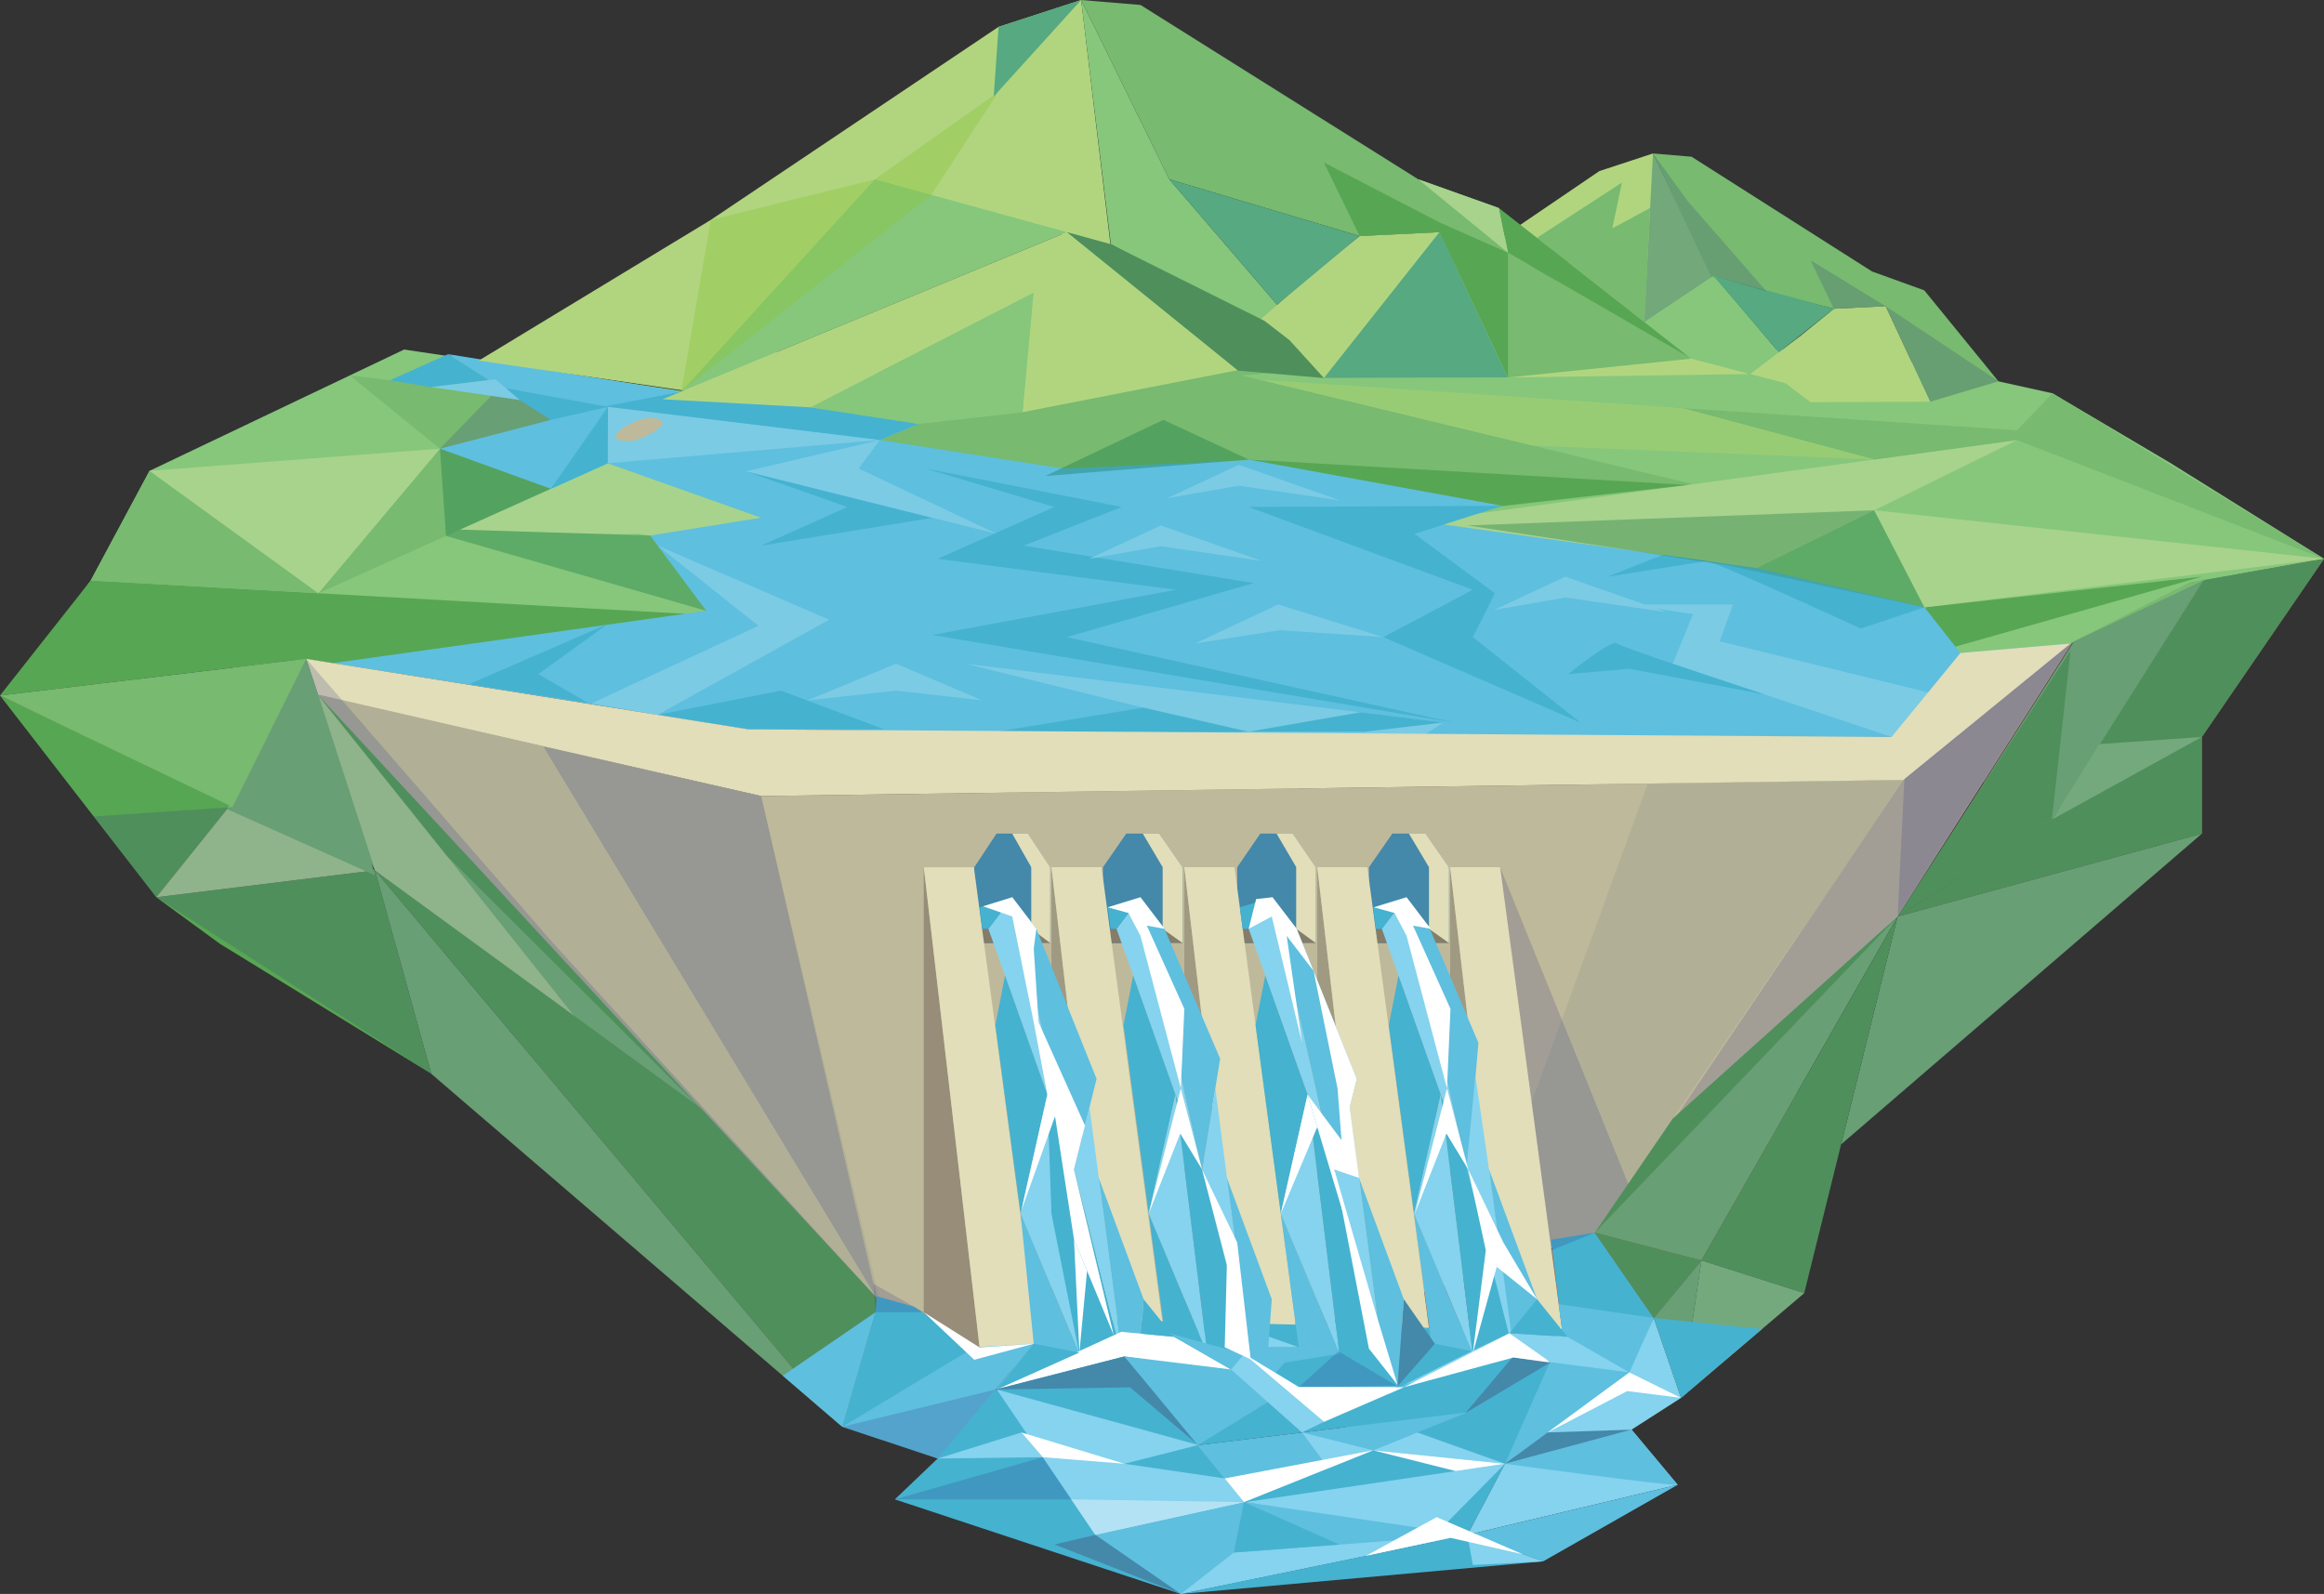 <?xml version="1.0" encoding="utf-8"?>
<!-- Generator: Adobe Illustrator 15.1.0, SVG Export Plug-In . SVG Version: 6.00 Build 0)  -->
<!DOCTYPE svg PUBLIC "-//W3C//DTD SVG 1.1//EN" "http://www.w3.org/Graphics/SVG/1.1/DTD/svg11.dtd">
<svg version="1.1" id="Layer_1" xmlns="http://www.w3.org/2000/svg" xmlns:xlink="http://www.w3.org/1999/xlink" x="0px" y="0px"
	 width="93.543px" height="64.169px" viewBox="-1.567 -1.074 93.543 64.169" enable-background="new -1.567 -1.074 93.543 64.169"
	 xml:space="preserve">
<rect x="-1.567" y="-1.074" width="93.543" height="64.169" fill="#333333" stroke="none"/>
<g>
	<g>
		<g>
			<g>
				<polygon fill="#6D533B" points="87.061,22.141 75.086,35.047 75.078,28.288 				"/>
				<polygon fill="#4F3725" points="-1.567,26.926 2.863,30.973 11.249,26.926 29.071,30.973 36.177,28.288 28.888,28.288 
					10.757,25.45 				"/>
				<polygon fill="#75563B" points="2.863,30.973 4.724,35.047 18.122,33.008 11.249,26.926 				"/>
				<polygon fill="#433739" points="4.724,35.047 7.294,36.928 26.86,37.61 18.122,33.008 				"/>
				<polygon fill="#773F3D" points="29.071,30.973 11.249,26.926 18.122,33.008 26.86,37.61 35.257,43.317 				"/>
				<polygon fill="#2D2528" points="7.294,36.928 15.792,42.153 26.86,37.61 				"/>
				<polygon fill="#593135" points="15.792,42.153 32.335,56.365 35.257,43.317 29.104,39.135 26.86,37.61 				"/>
				<polygon fill="#433739" points="36.177,28.288 29.071,30.973 35.257,43.317 33.212,52.445 38.974,42.153 				"/>
				<polygon fill="#75484A" points="32.335,56.365 35.257,57.179 43.075,53.683 47.244,42.153 38.974,42.153 33.413,51.548 				"/>
				<polygon fill="#816348" points="75.082,33.008 62.625,30.973 40.956,33.008 36.923,31.989 36.177,28.288 75.078,28.288 				"/>
				<polygon fill="#64383D" points="72.172,43.317 54.117,46.345 43.263,53.171 47.244,42.153 53.768,45.296 55.629,39.182 				"/>
				<polygon fill="#27242B" points="75.086,35.047 72.172,43.317 55.629,39.182 54.117,46.345 47.244,42.153 58.721,33.805 
					56.564,37.61 				"/>
				<polygon fill="#45B2D0" points="35.257,57.179 36.177,57.64 34.452,59.287 45.963,63.095 48.557,59.398 38.501,54.865 				"/>
				<polygon fill="#483D3B" points="75.082,33.008 62.625,30.973 58.721,33.805 55.629,39.182 75.086,35.047 				"/>
				<polygon fill="#8C4538" points="51.904,55.201 54.117,46.345 43.263,53.171 				"/>
				<g>
					<polygon fill="#A95A3D" points="72.172,43.317 64.018,53.171 51.904,55.201 54.117,46.345 					"/>
				</g>
				<polygon fill="#816348" points="91.977,21.422 87.061,28.594 87.061,32.485 74.814,35.821 87.061,22.141 				"/>
				<polyline fill="#57A653" points="88.551,21.922 85.457,29.106 75.086,35.047 86.385,22.231 88.551,21.422 				"/>
				<polygon fill="#77BA70" points="87.061,32.485 74.814,35.821 72.541,44.993 				"/>
				<g>
					<polygon fill="#45B2D0" points="44.669,60.25 57.498,60.718 59.01,57.853 64.018,53.171 54.332,55.07 48.557,59.398 					"/>
				</g>
				<g>
					<polygon fill="#8A4638" points="54.117,46.345 66.918,49.667 72.172,43.317 					"/>
				</g>
				<g>
					<polygon fill="#64383D" points="36.177,28.288 41.651,32.944 37.292,33.805 					"/>
				</g>
				<g>
					<polygon fill="#2D2528" points="41.651,32.944 47.244,42.153 38.974,42.153 37.292,33.805 					"/>
				</g>
				<g>
					<polygon fill="#593135" points="41.651,32.944 60.525,28.211 62.625,30.973 47.244,42.153 					"/>
				</g>
				<polygon opacity="0.2" fill="#262261" enable-background="new    " points="28.573,44.717 33.212,52.445 35.257,43.317 
					26.86,37.61 				"/>
				<polygon opacity="0.2" fill="#262261" enable-background="new    " points="23.485,29.702 26.86,37.61 29.071,30.973 				"/>
				<polyline fill="#86C77C" points="86.6,22.377 91.977,21.422 85.785,17.559 81.049,14.76 73.551,13.1 42.288,12.208 
					28.415,15.045 14.7,12.997 4.452,17.881 2.085,22.295 -0.911,26.395 10.757,25.45 28.888,28.288 62.941,28.288 75.078,28.288 
					86.6,22.377 				"/>
				<polygon fill="#57A653" points="87.061,22.141 43.075,27.01 25.925,23.631 2.085,22.295 -1.567,26.926 10.757,25.45 
					28.888,28.288 65.416,28.288 				"/>
				<polygon fill="#77BA70" points="12.511,14.04 16.142,16.989 11.249,22.809 22.899,17.575 44.866,20.952 66.58,18.422 
					48.41,14.04 57.262,13.262 71.598,13.045 43.075,12.764 33.847,16.641 				"/>
				<polygon fill="#98CC74" points="28.573,24.153 51.904,22.141 43.075,27.01 				"/>
				<polygon fill="#93CA74" points="27.435,15.86 33.847,16.641 43.075,12.764 42.288,12.208 28.415,15.045 				"/>
				<polygon fill="#A8D38D" points="51.904,22.141 53.186,20.247 79.619,16.641 65.648,23.516 				"/>
				<path fill="#A8D38D" d="M16.95,20.247l5.949-2.672l16.018,5.686c0,0-14.504-2.912-14.854-2.842
					C23.714,20.485,16.95,20.247,16.95,20.247z"/>
				<polygon fill="#77BA70" points="73.875,17.426 65.76,15.329 79.619,16.247 81.049,14.76 91.977,21.422 79.619,16.641 				"/>
				<path fill="#98CC74" d="M66.172,15.356l7.703,2.066l-13.74-0.557c0,0-10.652-2.568-10.898-2.631
					C48.988,14.178,66.172,15.356,66.172,15.356z"/>
				<polygon opacity="0.4" fill="#2C307B" enable-background="new    " points="11.249,26.926 10.757,25.45 4.007,26.258 
					8.993,28.012 				"/>
				<polygon opacity="0.4" fill="#2C307B" enable-background="new    " points="28.573,28.288 23.485,29.702 29.071,30.973 				"/>
			</g>
			<polygon fill="#4F3725" points="78.615,31.045 76.635,27.489 75.078,28.288 75.086,35.309 			"/>
		</g>
		<polygon fill="#5EBFDF" points="16.47,13.184 20.606,15.829 16.142,16.989 20.606,18.604 22.899,17.575 29.071,19.766 
			24.603,20.485 26.86,23.516 11.839,25.62 28.573,28.288 60.684,28.594 74.57,28.594 81.82,24.829 77.342,25.213 75.896,23.375 
			69.148,21.793 55.633,19.915 58.912,19.288 49.232,17.426 41.239,17.788 33.847,16.641 35.692,15.868 26.278,14.76 		"/>
		<polygon fill="#45B2D0" points="25.854,14.692 22.698,15.305 33.847,16.641 35.692,15.868 		"/>
		<polygon fill="#45B2D0" points="22.905,15.305 20.606,18.604 22.899,17.575 		"/>
		<polygon fill="#45B2D0" points="18.546,14.51 22.905,15.305 20.606,15.829 		"/>
		<polygon fill="#45B2D0" points="28.454,17.899 35.966,19.772 29.071,20.891 32.546,19.336 		"/>
		<polygon fill="#45B2D0" points="35.692,17.788 43.581,19.336 39.636,20.891 48.889,22.399 41.37,24.575 56.938,28.012 
			35.966,24.489 45.768,22.668 36.177,21.422 40.87,19.336 		"/>
		<polygon fill="#45B2D0" points="58.912,19.288 48.693,19.336 57.717,22.668 54.117,24.575 62.041,28.012 57.717,24.575 
			58.604,22.809 55.365,20.418 		"/>
		<polygon fill="#7BCBE4" points="24.903,20.891 31.808,23.874 24.903,27.704 22.229,27.247 28.96,24.12 		"/>
		<polygon fill="#7BCBE4" points="33.847,16.641 28.454,17.899 38.556,20.418 32.997,17.788 		"/>
		<polygon fill="#7BCBE4" points="37.292,25.645 49.232,28.594 55.633,28.594 56.531,28.012 		"/>
		<polygon fill="#7BCBE4" points="74.57,28.594 65.76,25.645 66.578,23.649 64.018,23.26 68.188,23.26 67.652,24.743 77.359,27.12 
					"/>
		<path fill="#45B2D0" d="M67.127,21.51c0.42,0.061,6.203,2.717,6.203,2.717l2.568-0.854L67.127,21.51z"/>
		<polygon fill="#7BCBE4" points="22.905,15.305 22.899,17.575 33.847,16.641 		"/>
		<polygon fill="#57A653" points="48.693,17.426 66.355,18.45 58.912,19.288 		"/>
		<polygon fill="#77BA70" points="4.452,17.881 11.249,22.809 2.085,22.295 		"/>
		<polygon fill="#BFB99B" points="11.249,26.926 18.122,33.008 22.229,37.547 28.571,45.028 33.847,51.308 37.647,53.167 
			52.701,52.009 62.625,48.55 65.76,44.395 74.814,35.821 81.82,24.829 75.086,30.325 29.071,30.973 		"/>
		<polygon fill="#B1B097" points="75.086,30.325 62.625,48.55 57.521,50.332 64.758,30.469 		"/>
		<g>
			<polygon fill="#4488AA" points="37.647,36.891 37.647,33.84 38.544,32.485 39.812,32.485 40.706,33.84 40.706,36.891 			"/>
			<polygon fill="#E1DEB9" points="39.175,32.485 40.013,33.963 40.706,33.84 39.812,32.485 			"/>
			<rect x="39.942" y="33.84" fill="#E1DEB9" width="0.764" height="3.047"/>
			<polygon fill="#837D6A" points="37.647,36.317 39.942,36.317 40.706,36.891 37.647,36.891 			"/>
		</g>
		<g>
			<polygon fill="#4488AA" points="42.827,36.891 42.827,33.84 43.765,32.485 45.095,32.485 46.033,33.84 46.033,36.891 			"/>
			<polygon fill="#E1DEB9" points="44.431,32.485 45.306,33.963 46.033,33.84 45.095,32.485 			"/>
			<rect x="45.231" y="33.84" fill="#E1DEB9" width="0.8" height="3.047"/>
			<polygon fill="#837D6A" points="42.827,36.317 45.231,36.317 46.033,36.891 42.827,36.891 			"/>
		</g>
		<g>
			<polygon opacity="0.5" fill="#9A8479" enable-background="new    " points="35.616,33.84 35.616,52.693 37.862,53.167 			"/>
			<polygon opacity="0.5" fill="#837D6A" enable-background="new    " points="35.616,33.84 35.616,52.693 37.862,53.167 			"/>
			<polygon fill="#E1DEB9" points="35.616,33.84 37.632,33.84 40.218,53.167 37.862,53.167 			"/>
		</g>
		<g>
			<polygon fill="#4488AA" points="48.232,36.891 48.232,33.84 49.16,32.485 50.471,32.485 51.396,33.84 51.396,36.891 			"/>
			<polygon fill="#E1DEB9" points="49.816,32.485 50.682,33.963 51.396,33.84 50.471,32.485 			"/>
			<rect x="50.605" y="33.84" fill="#E1DEB9" width="0.793" height="3.047"/>
			<polygon fill="#837D6A" points="48.232,36.317 50.605,36.317 51.396,36.891 48.232,36.891 			"/>
		</g>
		<g>
			<polygon opacity="0.5" fill="#837D6A" enable-background="new    " points="40.755,33.836 40.755,52.687 43.003,53.164 			"/>
			<polygon fill="#E1DEB9" points="40.755,33.836 42.771,33.836 45.36,53.164 43.003,53.164 			"/>
		</g>
		<g>
			<polygon opacity="0.5" fill="#837D6A" enable-background="new    " points="46.104,33.836 46.104,52.687 48.35,53.164 			"/>
			<polygon fill="#E1DEB9" points="46.104,33.836 48.121,33.836 50.709,53.164 48.35,53.164 			"/>
		</g>
		<g>
			<polygon fill="#4488AA" points="53.533,36.891 53.533,33.84 54.475,32.485 55.813,32.485 56.756,33.84 56.756,36.891 			"/>
			<polygon fill="#E1DEB9" points="55.143,32.485 56.025,33.963 56.756,33.84 55.813,32.485 			"/>
			<rect x="55.951" y="33.84" fill="#E1DEB9" width="0.805" height="3.047"/>
			<polygon fill="#837D6A" points="53.533,36.317 55.951,36.317 56.756,36.891 53.533,36.891 			"/>
		</g>
		<g>
			<polygon opacity="0.5" fill="#837D6A" enable-background="new    " points="51.455,33.836 51.455,52.687 53.701,53.164 			"/>
			<polygon fill="#E1DEB9" points="51.455,33.836 53.469,33.836 56.055,53.164 53.701,53.164 			"/>
		</g>
		<g>
			<polygon opacity="0.5" fill="#837D6A" enable-background="new    " points="56.803,33.836 56.803,52.687 59.045,53.164 			"/>
			<polygon fill="#E1DEB9" points="56.803,33.836 58.816,33.836 61.406,53.164 59.045,53.164 			"/>
		</g>
		<polygon fill="#77BA70" points="81.924,24.735 74.918,35.723 81.043,31.911 87.166,22.231 86.455,22.434 		"/>
		<polygon fill="#57A653" points="81.775,25.112 81.025,31.899 74.814,35.821 		"/>
		<polygon fill="#77BA70" points="10.757,25.45 11.249,26.926 18.122,33.008 13.526,33.963 10.421,28.235 8.993,28.012 
			7.796,25.805 		"/>
		<polygon fill="#57A653" points="18.122,33.008 11.249,26.926 11.249,26.881 13.526,33.963 		"/>
		<polygon fill="#45B2D0" points="16.47,13.184 14.128,14.235 15.792,14.51 18.118,14.235 		"/>
		<polygon fill="#45B2D0" points="24.903,27.704 29.872,26.731 34.022,28.288 28.573,28.288 		"/>
		<polygon fill="#45B2D0" points="38.556,28.383 44.45,27.415 48.693,28.383 53.193,27.6 56.531,28.012 53.367,28.383 		"/>
		<polygon fill="#7BCBE4" points="54.117,24.575 49.875,23.26 46.541,24.829 49.941,24.297 		"/>
		<polygon fill="#7BCBE4" points="45.155,20.079 49.232,21.51 45.155,20.918 42.269,21.422 		"/>
		<polygon fill="#7BCBE4" points="48.295,17.637 52.373,19.071 48.295,18.481 45.406,18.985 		"/>
		<polygon fill="#7BCBE4" points="61.443,22.141 65.52,23.571 61.443,22.981 58.555,23.485 		"/>
		<polygon fill="#7BCBE4" points="37.968,27.12 34.503,25.645 30.935,27.12 34.503,26.731 		"/>
		<path fill="#45B2D0" d="M61.553,26.063c0,0,1.742-1.406,1.955-1.234c0.215,0.172,5.951,2.053,5.951,2.053l-5.441-1.033
			L61.553,26.063z"/>
		<polygon fill="#45B2D0" points="63.143,22.141 65.359,21.266 67.127,21.51 		"/>
		<polyline fill="#45B2D0" points="40.042,53.023 43.058,52.07 56.965,52.406 61.348,52.445 57.498,55.783 46.643,57.105 
			38.556,54.927 39.79,53.164 		"/>
		<polygon fill="#85D3EE" points="50.709,53.164 48.336,52.32 45.276,52.921 43.263,54.115 47.227,53.164 		"/>
		<line fill="none" x1="47.227" y1="53.164" x2="48.969" y2="55.07"/>
		<polygon fill="#5EBFDF" points="50.709,53.164 47.227,53.164 48.969,55.07 		"/>
		<g>
			<polygon fill="#85D3EE" points="43.374,36.317 44.337,35.047 46.818,46.007 			"/>
			<polygon fill="#5EBFDF" points="44.337,35.047 46.818,46.007 47.545,41.547 45.306,36.317 			"/>
			<polygon fill="#45B2D0" points="44.044,38.198 43.655,40.198 44.669,47.785 45.746,42.993 			"/>
			<polygon fill="#85D3EE" points="45.746,42.993 44.669,47.785 47.029,53.427 			"/>
			<polygon fill="#45B2D0" points="45.746,42.993 47.029,53.427 48.775,53.652 46.818,46.007 			"/>
			<polygon fill="#85D3EE" points="46.818,46.007 47.35,42.743 48.775,53.652 			"/>
			<polygon fill="#5EBFDF" points="47.816,46.345 49.623,51.23 49.371,54.734 48.775,53.652 			"/>
			<polygon fill="#45B2D0" points="44.669,47.785 45.389,53.164 47.029,53.427 			"/>
			<polygon fill="#45B2D0" points="43.374,36.317 43.136,36.317 43.017,35.452 44.337,35.047 			"/>
		</g>
		<polygon fill="#E1DEB9" points="77.342,25.213 74.57,28.594 28.573,28.288 10.757,25.45 11.249,26.926 29.071,30.973 
			75.086,30.325 81.82,24.829 		"/>
		<polygon fill="#45B2D0" points="17.306,26.473 22.899,24.045 20.101,26.063 22.095,27.223 		"/>
		<polygon fill="#57A653" points="-1.567,26.926 4.724,35.047 7.735,31.299 		"/>
		<polygon fill="#57A653" points="4.724,35.047 7.294,36.928 15.792,42.153 13.526,33.963 		"/>
		<polygon fill="#A8D38D" points="13.526,33.963 7.735,31.299 4.724,35.047 		"/>
		<polygon fill="#57A653" points="13.526,33.963 32.335,56.365 33.847,51.308 28.401,44.825 15.792,33.493 		"/>
		<polygon fill="#77BA70" points="13.526,33.963 15.792,42.153 32.335,56.365 		"/>
		<polygon fill="#77BA70" points="18.122,33.008 13.526,33.963 28.401,44.825 22.899,38.336 		"/>
		<polygon fill="#A8D38D" points="11.249,26.926 16.507,33.493 21.521,39.799 13.526,33.963 		"/>
		<polygon fill="#45B2D0" points="60.861,48.835 61.328,52.601 64.998,51.984 62.625,48.55 		"/>
		<polygon fill="#77BA70" points="10.757,25.45 13.526,34.161 -1.567,26.926 		"/>
		<polygon fill="#77BA70" points="7.573,31.5 10.757,25.45 13.526,34.161 		"/>
		<g>
			<g>
				<g>
					<g>
						<polygon fill="#B1D57F" points="48.264,13.844 55.285,10.93 62.809,5.813 64.967,5.104 68.77,13.985 59.129,14.122 						"/>
						<polygon fill="#86C77C" points="64.967,5.104 64.609,11.895 66.502,13.366 71.313,14.618 67.275,9.854 						"/>
						<polygon opacity="0.5" fill="#837D6A" enable-background="new    " points="59.574,9.854 62.809,7.534 61.051,10.266 
							55.285,13.985 55.285,10.836 						"/>
						<polygon fill="#77BA70" points="78.871,14.276 75.887,10.614 73.783,9.854 66.52,5.235 64.967,5.104 67.316,10.083 
							72.248,11.356 74.332,11.254 76.125,15.098 						"/>
						<polygon fill="#B1D57F" points="74.332,11.254 72.248,11.356 70.928,12.428 68.883,13.985 70.305,14.356 71.313,15.118 
							76.125,15.098 						"/>
						<polygon fill="#56A980" points="72.248,11.356 67.398,10.03 70.035,13.11 						"/>
						<polygon opacity="0.2" fill="#2C307B" enable-background="new    " points="66.381,7.043 69.531,10.653 67.398,10.03 
							64.609,11.895 64.967,5.104 						"/>
					</g>
					<polygon opacity="0.2" fill="#2C307B" enable-background="new    " points="74.332,11.254 72.248,11.356 71.313,9.407 
						74.332,11.254 78.871,14.276 76.125,15.098 					"/>
				</g>
				<polygon fill="#77BA70" points="60.297,8.5 63.719,6.274 63.328,8.12 64.85,7.301 64.629,11.895 				"/>
			</g>
			<g>
				<g>
					<polygon fill="#B1D57F" points="17.702,13.444 27.038,7.782 38.626,0.006 41.95,-1.074 43.146,8.899 33.646,6.286 
						28.571,15.03 					"/>
					<polygon fill="#86C77C" points="33.646,6.145 25.854,14.692 41.378,8.272 					"/>
					<polygon fill="#86C77C" points="41.95,-1.074 43.146,8.758 51.721,13.387 45.498,6.145 					"/>
					<polygon opacity="0.4" fill="#8BC53F" enable-background="new    " points="33.646,6.145 38.626,2.618 35.919,6.772 
						25.854,14.692 27.038,7.782 					"/>
					<polyline fill="#77BA70" points="59.129,9.1 58.766,7.301 55.521,6.145 44.341,-0.874 41.95,-1.074 45.498,6.145 53.16,8.428 
						56.371,8.272 59.129,14.122 66.502,13.366 					"/>
					<polygon fill="#B1D57F" points="56.371,8.272 53.16,8.428 51.129,10.055 49.012,11.926 50.105,12.618 47.465,13.024 
						51.721,14.145 59.129,14.122 					"/>
					<polygon fill="#56A980" points="53.16,8.428 45.498,6.145 49.838,11.196 					"/>
					<polygon fill="#B1D57F" points="25.104,15 31.071,15.325 39.874,10.825 39.589,15.52 49.23,13.637 41.378,8.272 					"/>
					<polygon fill="#86C77C" points="31.071,15.325 35.401,15.989 39.589,15.52 40.03,10.717 					"/>
					<polygon fill="#57A653" points="41.378,8.272 48.264,13.844 51.721,14.145 50.338,12.622 49.33,11.844 43.146,8.758 					"/>
					<polygon fill="#86C77C" points="31.071,15.325 35.401,15.989 39.589,15.52 40.03,10.717 					"/>
					<polygon opacity="0.2" fill="#2F3583" enable-background="new    " points="41.378,8.272 48.264,13.844 51.721,14.145 
						50.338,12.622 49.33,11.844 43.146,8.758 					"/>
				</g>
				<polygon fill="#57A653" points="56.371,8.272 53.16,8.428 51.721,5.467 56.371,7.879 59.129,9.1 59.129,14.122 				"/>
			</g>
			<polygon fill="#57A653" points="58.766,7.301 59.129,9.1 66.502,13.366 			"/>
			<polygon fill="#A8D38D" points="55.521,6.145 59.129,9.1 58.766,7.301 			"/>
			<polygon fill="#56A980" points="51.721,14.145 56.371,8.272 59.129,14.122 			"/>
			<polygon fill="#56A980" points="38.626,0.006 38.431,2.809 41.95,-1.074 			"/>
		</g>
		<polygon fill="#B1B097" points="29.071,30.973 33.847,51.308 11.212,26.881 		"/>
		<polygon opacity="0.2" fill="#2F3583" enable-background="new    " points="58.816,33.836 60.883,49.259 62.625,48.55 
			64.018,46.701 		"/>
		<polygon opacity="0.2" fill="#2F3583" enable-background="new    " points="64.018,46.66 75.086,30.284 81.82,24.79 
			74.814,35.778 		"/>
		<polygon opacity="0.2" fill="#2F3583" enable-background="new    " points="29.071,30.973 20.306,28.981 33.722,51.181 		"/>
		<polygon fill="#5EBFDF" points="61.166,51.427 64.998,51.984 64.139,54.242 59.01,57.853 61.328,52.601 		"/>
		<polygon fill="#57A653" points="16.403,33.362 26.587,43.5 17.089,33.223 		"/>
		<polygon fill="#57A653" points="62.625,48.55 64.998,51.984 66.918,49.667 		"/>
		<polygon fill="#77BA70" points="62.625,48.55 66.918,49.667 74.814,35.821 65.76,44.124 		"/>
		<polygon fill="#57A653" points="66.918,49.667 74.814,35.821 71.053,50.984 		"/>
		<polygon fill="#57A653" points="62.625,48.55 65.76,43.961 74.814,35.821 		"/>
		<polygon fill="#57A653" points="74.814,35.821 85.457,29.106 87.061,28.594 87.061,32.485 		"/>
		<polygon fill="#57A653" points="85.457,29.106 87.166,22.274 91.977,21.422 87.061,28.594 		"/>
		<polygon fill="#86C77C" points="81.043,31.911 82.936,28.881 87.061,28.594 		"/>
		<polygon opacity="0.2" fill="#2F3583" enable-background="new    " points="10.757,25.45 7.796,31.415 2.207,31.793 4.724,35.047 
			15.792,42.153 32.335,56.365 33.847,51.308 20.726,36.928 		"/>
		<g>
			<polygon fill="#85D3EE" points="54.053,36.317 55.016,35.047 57.498,46.007 			"/>
			<polygon fill="#5EBFDF" points="55.016,35.047 57.498,46.007 57.941,40.907 55.986,36.317 			"/>
			<polygon fill="#45B2D0" points="54.723,38.198 54.332,40.198 55.35,47.785 56.426,42.993 			"/>
			<polygon fill="#85D3EE" points="56.426,42.993 55.35,47.785 57.711,53.427 			"/>
			<polygon fill="#45B2D0" points="56.426,42.993 57.711,53.427 59.455,53.652 57.498,46.007 			"/>
			<polygon fill="#85D3EE" points="57.463,45.906 57.818,42.231 59.555,54.164 			"/>
			<polygon fill="#5EBFDF" points="58.369,46.007 60.301,51.23 60.203,53.652 59.398,53.57 			"/>
			<polygon fill="#5EBFDF" points="55.35,47.785 56.068,53.164 54.332,55.07 57.711,53.427 			"/>
			<g>
				<polygon fill="#85D3EE" points="54.686,54.734 59.186,52.601 61.52,52.742 64.018,54.175 59.352,53.574 				"/>
			</g>
			<polygon fill="#45B2D0" points="57.66,53.32 56.186,53.023 54.449,54.927 			"/>
			<polygon fill="#45B2D0" points="60.301,51.23 59.186,52.601 61.52,52.742 			"/>
			<polygon fill="#45B2D0" points="54.053,36.317 53.813,36.317 53.701,35.452 55.016,35.047 			"/>
		</g>
		<g>
			<polygon fill="#85D3EE" points="48.693,36.317 49.652,35.047 52.137,46.007 			"/>
			<polygon fill="#5EBFDF" points="49.652,35.047 52.137,46.007 53.045,42.358 50.625,36.317 			"/>
			<polygon fill="#45B2D0" points="49.361,38.198 48.969,40.198 49.986,47.785 51.064,42.993 			"/>
			<polygon fill="#85D3EE" points="51.064,42.993 49.986,47.785 52.346,53.427 			"/>
			<polygon fill="#45B2D0" points="51.064,42.993 52.346,53.427 54.09,53.652 52.137,46.007 			"/>
			<polygon fill="#85D3EE" points="52.137,46.007 52.76,43.5 54.09,53.652 			"/>
			<polygon fill="#5EBFDF" points="53.135,46.345 54.938,51.23 54.686,54.734 54.09,53.652 			"/>
			<polygon fill="#45B2D0" points="48.693,36.317 48.453,36.317 48.336,35.452 49.652,35.047 			"/>
			<polygon fill="#5EBFDF" points="49.986,47.785 50.709,53.164 49.307,53.914 52.346,53.427 			"/>
		</g>
		<g>
			<polygon fill="#85D3EE" points="38.216,36.317 39.177,35.047 41.661,46.007 			"/>
			<polygon fill="#5EBFDF" points="39.177,35.047 41.661,46.007 42.571,42.358 40.147,36.317 			"/>
			<polygon fill="#45B2D0" points="38.886,38.198 38.497,40.198 39.513,47.785 40.589,42.993 			"/>
			<polygon fill="#85D3EE" points="40.589,42.993 39.513,47.785 41.874,53.427 			"/>
			<polygon fill="#45B2D0" points="40.589,42.993 40.755,47.785 41.874,53.427 43.618,53.652 41.661,46.007 			"/>
			<polygon fill="#85D3EE" points="41.661,46.007 42.286,43.5 43.618,53.652 			"/>
			<polygon fill="#5EBFDF" points="42.659,46.345 44.464,51.23 44.212,54.734 43.618,53.652 			"/>
			<polygon fill="#5EBFDF" points="39.513,47.785 40.042,53.023 38.501,54.865 41.874,53.427 			"/>
			<g>
				<polygon fill="#FFFFFF" points="38.501,54.865 43.565,52.542 45.682,52.742 48.301,54.242 43.692,53.531 				"/>
				<polygon fill="#4488AA" points="38.501,54.865 43.917,54.775 46.832,57.246 43.692,53.531 				"/>
				<polygon fill="#5EBFDF" points="43.692,53.531 47.984,54.058 50.473,54.753 46.643,57.105 				"/>
			</g>
			<polygon fill="#45B2D0" points="44.464,51.23 44.366,52.619 45.682,52.742 			"/>
			<polygon fill="#45B2D0" points="38.216,36.317 37.976,36.317 37.862,35.452 39.177,35.047 			"/>
		</g>
		<path fill="#5EBFDF" d="M33.214,53.427c0.369-0.014,6.828-0.404,6.828-0.404l-3.865,4.621l-3.844-1.279L33.214,53.427z"/>
		<polygon fill="#85D3EE" points="48.504,53.427 47.984,54.058 50.838,56.593 54.686,54.734 50.709,54.765 		"/>
		<polyline opacity="0.2" fill="#2F3583" enable-background="new    " points="52.307,53.328 50.709,54.765 54.686,54.734 
			52.307,53.328 		"/>
		<polygon fill="#45B2D0" points="32.335,56.365 33.673,51.753 33.728,51.109 35.228,51.533 37.647,53.167 		"/>
		<polygon opacity="0.2" fill="#2F3583" enable-background="new    " points="32.335,56.365 38.501,54.865 36.177,57.644 		"/>
		<polyline fill="#85D3EE" points="42.522,60.718 48.557,59.398 46.697,57.105 38.556,54.865 		"/>
		<polygon fill="#5EBFDF" points="46.643,57.105 48.504,59.398 57.498,55.783 		"/>
		<polygon opacity="0.2" fill="#2F3583" enable-background="new    " points="18.546,14.51 16.142,16.989 20.606,15.829 		"/>
		<polygon opacity="0.3" fill="#006838" enable-background="new    " points="16.142,16.989 20.606,18.604 16.95,20.247 
			24.603,20.485 26.86,23.516 16.386,20.5 		"/>
		<polygon opacity="0.3" fill="#006838" enable-background="new    " points="40.503,18.09 48.693,17.426 45.259,15.829 		"/>
		<polygon opacity="0.3" fill="#006838" enable-background="new    " points="57.498,20.079 73.875,19.467 75.896,23.375 
			67.828,21.661 		"/>
		<polyline fill="#4488AA" points="54.938,51.23 54.963,51.265 56.186,53.023 54.686,54.734 		"/>
		<path fill="#45B2D0" d="M49.217,53.861"/>
		<polygon fill="#5EBFDF" points="45.492,52.601 47.984,54.058 48.504,53.427 		"/>
		<polygon fill="#45B2D0" points="40.042,53.023 38.556,54.865 41.88,53.375 		"/>
		<polygon fill="#4488AA" points="57.422,55.808 59.316,53.562 60.822,53.781 		"/>
		<polygon fill="#85D3EE" points="48.557,59.398 59.01,57.853 56.186,60.718 		"/>
		<polygon fill="#85D3EE" points="59.01,57.853 55.48,56.593 53.701,57.312 		"/>
		<polygon fill="#85D3EE" points="53.701,57.312 51.904,58.033 50.842,56.593 		"/>
		<polyline fill="#5EBFDF" points="44.7,60.246 42.522,60.718 45.963,63.095 57.498,60.718 48.557,59.398 		"/>
		<polygon fill="#B3E2F4" points="41.552,59.287 42.522,60.718 48.504,59.398 		"/>
		<polygon fill="#FFFFFF" points="48.504,53.427 50.709,54.765 54.938,54.773 51.73,56.164 		"/>
		<polygon fill="#FFFFFF" points="47.729,58.443 48.504,59.398 53.701,57.312 		"/>
		<polyline fill="#FFFFFF" points="60.822,53.781 60.633,53.619 59.186,52.601 54.938,54.773 59.352,53.574 		"/>
		<polygon fill="#85D3EE" points="36.177,57.644 39.546,56.593 40.403,57.589 		"/>
		<polygon fill="#FFFFFF" points="39.546,56.593 43.692,57.853 40.403,57.589 		"/>
		<polygon opacity="0.2" fill="#2F3583" enable-background="new    " points="33.673,51.753 35.616,51.753 33.587,50.603 		"/>
		<polygon fill="#45B2D0" points="43.692,57.853 46.643,57.105 47.729,58.443 		"/>
		<g>
			<g>
				<path fill="#BFB99B" d="M23.741,16.684c0.615,0,2.17-0.93,0.832-0.93C23.958,15.75,22.403,16.684,23.741,16.684L23.741,16.684z"
					/>
			</g>
		</g>
		<polygon fill="#FFFFFF" points="35.616,51.753 37.647,53.667 40.042,53.023 37.862,53.171 		"/>
		<polygon fill="#FFFFFF" points="53.701,57.312 59.01,57.853 57.025,58.148 		"/>
		<polygon fill="#85D3EE" points="45.963,63.095 48.098,61.427 57.498,60.718 		"/>
		<polygon fill="#85D3EE" points="64.998,51.984 66.098,55.201 64.105,56.48 65.961,58.701 57.498,60.718 59.01,57.853 
			64.018,54.175 		"/>
		<path fill="#85D3EE" d="M64.998,51.984"/>
		<polygon fill="#77BA70" points="66.918,49.667 64.998,51.984 66.098,55.201 		"/>
		<polygon fill="#86C77C" points="66.918,49.667 66.098,55.201 71.053,50.984 		"/>
		<polygon opacity="0.2" fill="#2F3583" enable-background="new    " points="91.977,21.422 87.166,22.274 81.82,24.79 
			75.086,30.284 74.814,35.821 65.76,43.961 62.625,48.55 64.998,51.984 66.098,55.201 71.053,50.984 72.541,45.028 87.061,32.485 
			87.061,28.594 		"/>
		<polygon opacity="0.2" fill="#2F3583" enable-background="new    " points="40.403,57.589 34.452,59.287 41.552,59.287 		"/>
		<polygon fill="#4488AA" points="42.522,60.718 40.876,61.101 45.963,63.095 		"/>
		<path fill="#5EBFDF" d="M65.961,58.701c-0.268,0.063-6.951-0.848-6.951-0.848l5.096-1.373L65.961,58.701z"/>
		<polygon fill="#45B2D0" points="45.963,63.095 60.545,61.783 57.498,60.718 		"/>
		<polygon fill="#45B2D0" points="48.098,61.427 48.504,59.398 52.346,61.107 		"/>
		<polygon fill="#5EBFDF" points="65.961,58.701 57.498,60.718 60.545,61.783 		"/>
		<polygon fill="#4488AA" points="64.105,56.48 60.725,56.593 59.01,57.853 		"/>
		<polygon fill="#85D3EE" points="57.498,60.718 57.717,61.929 60.545,61.783 		"/>
		<polygon fill="#5EBFDF" points="33.673,51.753 29.942,54.308 32.335,56.365 		"/>
		<polygon fill="#45B2D0" points="64.998,51.984 69.35,52.433 66.098,55.201 		"/>
		<path fill="#45B2D0" d="M66.098,55.201"/>
		<polygon fill="#5EBFDF" points="64.018,54.175 66.098,55.201 63.383,54.64 		"/>
		<polygon fill="#FFFFFF" points="66.098,55.201 64.018,54.175 60.725,56.593 63.932,54.927 		"/>
		<polygon fill="#FFFFFF" points="53.412,61.562 56.26,60.003 59.736,61.5 56.803,60.832 		"/>
		<polygon fill="#FFFFFF" points="43.263,52.681 41.661,46.007 42.103,44.235 40.237,40.079 40.042,37.112 40.147,36.317 
			39.177,35.047 38.003,35.411 39.177,35.821 40.042,40.083 40.589,42.993 39.546,47.648 40.899,43.866 41.661,48.812 		"/>
		<g>
			<polygon fill="#FFFFFF" points="43.017,35.452 44.337,35.047 45.306,36.317 44.595,36.19 46.104,39.54 45.963,42.743 
				44.337,36.6 43.854,35.68 			"/>
			<polygon fill="#FFFFFF" points="45.963,42.743 44.669,47.785 45.938,44.559 46.818,46.007 			"/>
			<polygon fill="#FFFFFF" points="46.818,46.007 47.816,49.828 47.729,53.164 48.775,53.652 48.232,48.949 			"/>
		</g>
		<g>
			<polygon fill="#FFFFFF" points="53.732,35.452 55.049,35.047 56.018,36.317 55.309,36.19 56.816,39.54 56.676,42.743 
				55.049,36.6 54.564,35.68 			"/>
			<polygon fill="#FFFFFF" points="56.676,42.743 55.381,47.785 56.652,44.559 57.533,46.007 			"/>
			<polygon fill="#FFFFFF" points="57.533,46.007 58.238,49.259 57.711,53.427 58.947,48.949 			"/>
		</g>
		<polygon fill="#FFFFFF" points="48.994,35.12 48.693,36.317 49.623,35.821 50.842,40.907 50.223,36.6 51.305,38.014 
			50.625,36.317 49.652,35.047 		"/>
		<polygon fill="#FFFFFF" points="51.305,38.014 53.045,42.358 52.76,43.5 53.135,46.345 52.137,46.007 53.135,49.91 51.064,42.993 
			52.43,44.825 52.27,42.743 		"/>
		<polygon fill="#FFFFFF" points="51.064,42.993 49.986,47.785 51.455,44.293 		"/>
		<polygon fill="#FFFFFF" points="52.137,46.007 53.533,53.218 54.686,54.677 53.873,51.984 		"/>
		<polygon fill="#FFFFFF" points="58.947,48.949 60.301,51.23 58.555,49.828 		"/>
		<polygon fill="#FFFFFF" points="41.661,48.812 41.88,53.375 42.188,50.089 		"/>
		<polygon fill="#7BCBE4" points="15.792,14.51 15.956,14.489 18.374,14.192 19.354,15.03 		"/>
	</g>
	<polygon fill="#A8D38D" points="16.142,16.989 4.452,17.881 11.249,22.809 	"/>
	<polygon fill="#A8D38D" points="73.875,19.467 75.896,23.375 91.977,21.422 	"/>
</g>
</svg>
